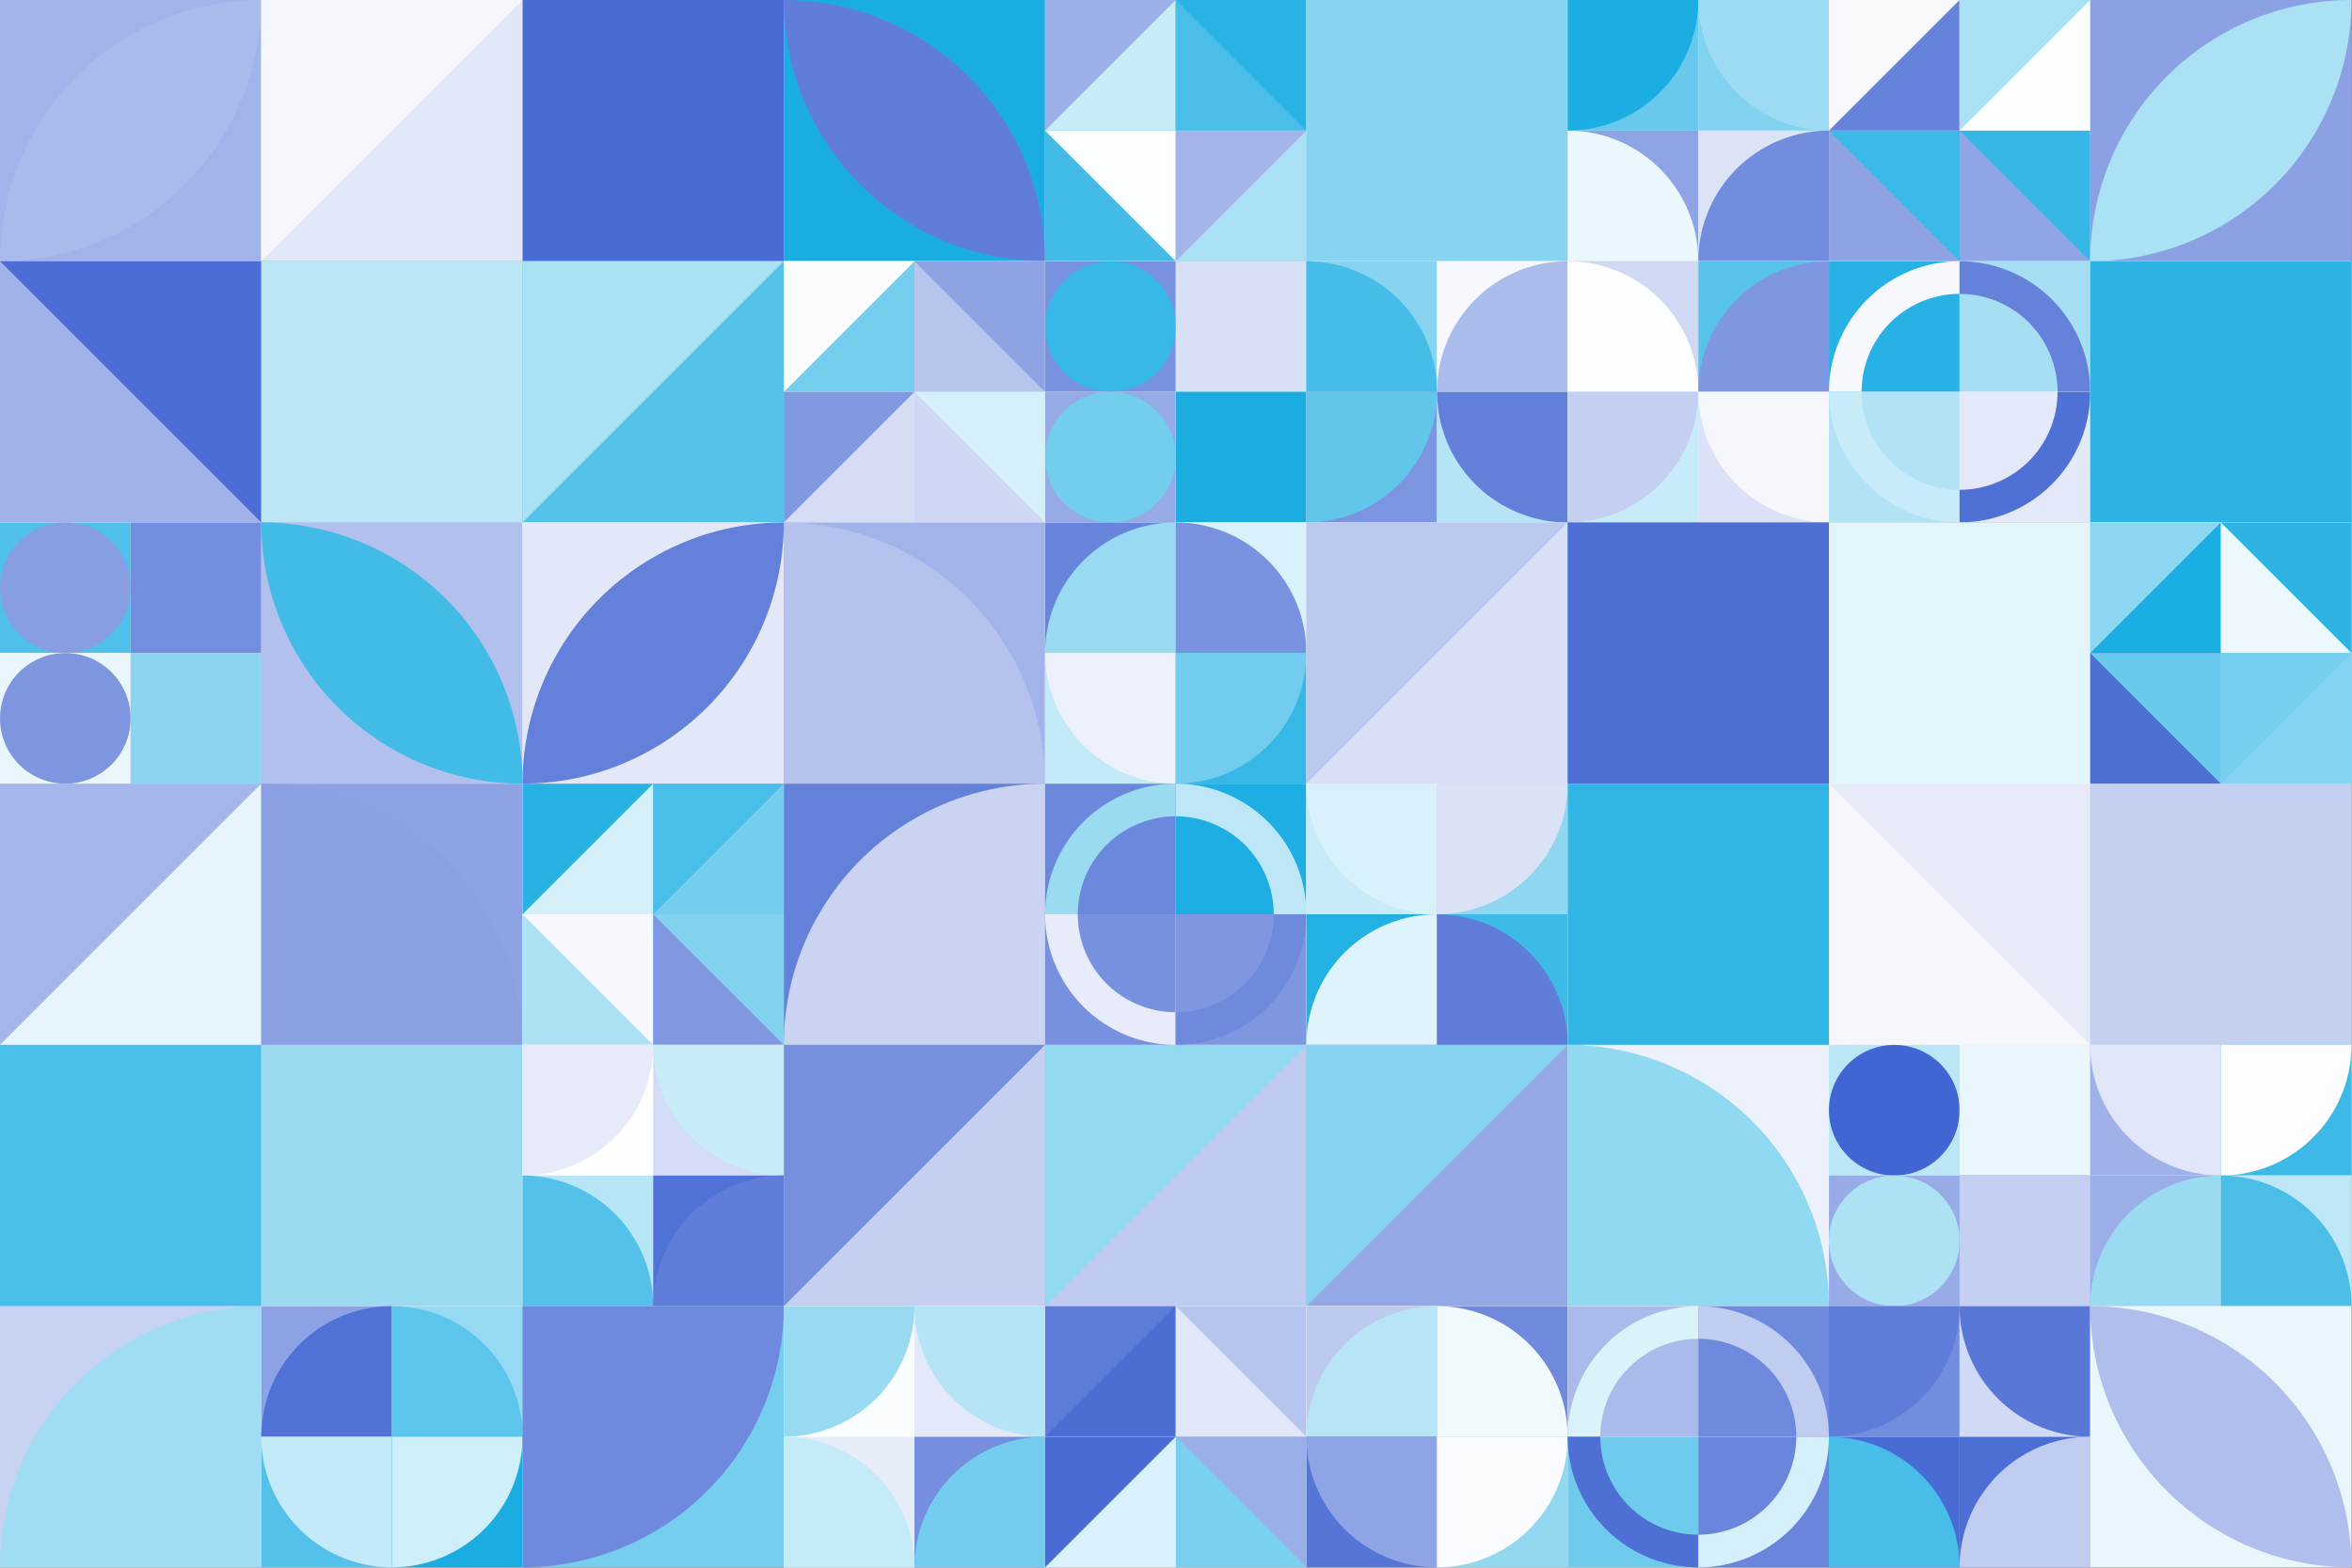 <?xml version="1.0" standalone="no"?><svg xmlns:xlink="http://www.w3.org/1999/xlink" xmlns="http://www.w3.org/2000/svg" viewBox="0 0 1000 666.667" preserveAspectRatio="xMaxYMax slice"><rect x="0" y="0" width="1000" height="666.667" fill="#333333" stroke="none"/><g transform="scale(1.027)"><rect x="0" y="0" width="973.5" height="649" fill="#ffffff"/><rect x="0" y="0" width="108.17" height="108.17" fill="#a1b3e9"/><path d="M 0 108.17 A 108.17 108.17 0 0 1  108.17 0 L 0 108.17 A 108.17 108.17 0 0 0 108.17 0" fill="#a9baeb"/><rect x="108.17" y="0" width="108.17" height="108.17" fill="#e1e7f8"/><polygon points="108.17,0 216.34,0 108.17,108.17" fill="#f5f7fd"/><rect x="216.33" y="0" width="108.17" height="108.17" fill="#fafbfe"/><rect x="216.33" y="0" width="108.17" height="108.17" fill="#486bd4"/><rect x="324.5" y="0" width="108.17" height="108.17" fill="#1aade2"/><path d="M 324.5 0 A 108.17 108.17 0 0 1  432.67 108.17 L 324.5 0 A 108.17 108.17 0 0 0 432.67 108.17" fill="#607ed9"/><rect x="432.667" y="0" width="108.167" height="108.167" fill="#ffffff"/><rect x="432.67" y="0" width="54.08" height="54.08" fill="#9dafe8"/><polygon points="486.75,0 486.75,54.08 432.67,54.08" fill="#c8ebf8"/><rect x="486.75" y="0" width="54.08" height="54.08" fill="#29b2e4"/><polygon points="486.75,0 540.83,54.08 486.75,54.08" fill="#4abee8"/><rect x="432.67" y="54.08" width="54.08" height="54.08" fill="#43bbe7"/><polygon points="432.67,54.08 486.75,54.08 486.75,108.16" fill="#fbfeff"/><rect x="486.75" y="54.08" width="54.08" height="54.08" fill="#aae0f4"/><polygon points="486.75,54.08 540.83,54.08 486.75,108.16" fill="#a2b4e9"/><rect x="540.83" y="0" width="108.17" height="108.17" fill="#8fd7f1"/><rect x="540.83" y="0" width="108.17" height="108.17" fill="#86d4f0"/><rect x="649" y="0" width="108.167" height="108.167" fill="#ffffff"/><rect x="649" y="0" width="54.08" height="54.08" fill="#69c9ec"/><path d="M 649 54.08 A 54.08 54.08 0 0 0 703.08 0 L 649 0L649 54.08" fill="#1cade3"/><rect x="703.08" y="0" width="54.08" height="54.08" fill="#81d2ef"/><path d="M 703.08 0 A 54.08 54.08 0 0 0 757.16 54.08 L 757.16 0L703.08 0" fill="#9cdbf3"/><rect x="649" y="54.08" width="54.08" height="54.08" fill="#8fa4e4"/><path d="M 649 54.08 A 54.08 54.08 0 0 1 703.08 108.16 L 649 108.16L649 54.08" fill="#eaf7fc"/><rect x="703.08" y="54.08" width="54.08" height="54.08" fill="#dce3f7"/><path d="M 703.08 108.16 A 54.08 54.08 0 0 1  757.16 54.08 L 757.16 108.16L703.08 108.16" fill="#728dde"/><rect x="757.167" y="0" width="108.167" height="108.167" fill="#ffffff"/><rect x="757.17" y="0" width="54.08" height="54.08" fill="#f7f9fd"/><polygon points="811.25,0 811.25,54.08 757.17,54.08" fill="#6683db"/><rect x="811.25" y="0" width="54.08" height="54.08" fill="#fdfeff"/><polygon points="811.25,0 865.33,0 811.25,54.08" fill="#aae0f4"/><rect x="757.17" y="54.08" width="54.08" height="54.08" fill="#8da3e4"/><polygon points="757.17,54.08 811.25,54.08 811.25,108.16" fill="#3cb9e7"/><rect x="811.25" y="54.08" width="54.08" height="54.08" fill="#35b6e6"/><polygon points="811.25,54.08 865.33,108.16 811.25,108.16" fill="#90a5e5"/><rect x="865.33" y="0" width="108.17" height="108.17" fill="#8ba1e4"/><path d="M 865.33 108.17 A 108.17 108.17 0 0 1  973.5 0 L 865.33 108.17 A 108.17 108.17 0 0 0 973.5 0" fill="#aae1f4"/><rect x="0" y="108.17" width="108.17" height="108.17" fill="#a0b2e8"/><polygon points="0,108.17 108.17,108.17 108.17,216.34" fill="#4a6cd4"/><rect x="108.17" y="108.17" width="108.17" height="108.17" fill="#6c87dc"/><rect x="108.17" y="108.17" width="108.17" height="108.17" fill="#bae6f6"/><rect x="216.33" y="108.17" width="108.17" height="108.17" fill="#55c2ea"/><polygon points="216.33,108.17 324.5,108.17 216.33,216.34" fill="#a8e0f4"/><rect x="324.5" y="108.167" width="108.167" height="108.167" fill="#ffffff"/><rect x="324.5" y="108.17" width="54.08" height="54.08" fill="#fafdfe"/><polygon points="378.58,108.17 378.58,162.25 324.5,162.25" fill="#76ceee"/><rect x="378.58" y="108.17" width="54.08" height="54.08" fill="#8ea3e4"/><polygon points="378.58,108.17 432.66,162.25 378.58,162.25" fill="#b8c6ee"/><rect x="324.5" y="162.25" width="54.08" height="54.08" fill="#d5ddf5"/><polygon points="324.5,162.25 378.58,162.25 324.5,216.33" fill="#8199e1"/><rect x="378.58" y="162.25" width="54.08" height="54.08" fill="#ced7f3"/><polygon points="378.58,162.25 432.66,162.25 432.66,216.33" fill="#d4f0fa"/><rect x="432.667" y="108.167" width="108.167" height="108.167" fill="#ffffff"/><rect x="432.67" y="108.17" width="54.08" height="54.08" fill="#7892df"/><circle cx="459.71" cy="135.21" r="27.04" fill="#37b7e6"/><rect x="486.75" y="108.17" width="54.08" height="54.08" fill="#29b2e4"/><rect x="486.75" y="108.17" width="54.08" height="54.08" fill="#d8e0f6"/><rect x="432.67" y="162.25" width="54.08" height="54.08" fill="#96aae6"/><circle cx="459.71" cy="189.29" r="27.04" fill="#73cded"/><rect x="486.75" y="162.25" width="54.08" height="54.08" fill="#c4eaf8"/><rect x="486.75" y="162.25" width="54.08" height="54.08" fill="#1bade2"/><rect x="540.833" y="108.167" width="108.167" height="108.167" fill="#ffffff"/><rect x="540.83" y="108.17" width="54.08" height="54.08" fill="#88d4f0"/><path d="M 540.83 108.17 A 54.08 54.08 0 0 1 594.91 162.25 L 540.83 162.25L540.83 108.17" fill="#46bde8"/><rect x="594.92" y="108.17" width="54.08" height="54.08" fill="#f7f8fd"/><path d="M 594.92 162.25 A 54.08 54.08 0 0 1  649 108.17 L 649 162.25L594.92 162.25" fill="#abbbeb"/><rect x="540.83" y="162.25" width="54.08" height="54.08" fill="#7c95e0"/><path d="M 540.83 216.33 A 54.08 54.08 0 0 0 594.91 162.25 L 540.83 162.25L540.83 216.33" fill="#62c6eb"/><rect x="594.92" y="162.25" width="54.08" height="54.08" fill="#b4e4f6"/><path d="M 594.92 162.25 A 54.08 54.08 0 0 0 649 216.33 L 649 162.25L594.92 162.25" fill="#6280da"/><rect x="649" y="108.167" width="108.167" height="108.167" fill="#ffffff"/><rect x="649" y="108.17" width="54.08" height="54.08" fill="#d0d9f4"/><path d="M 649 108.17 A 54.08 54.08 0 0 1 703.08 162.25 L 649 162.25L649 108.17" fill="#fcfeff"/><rect x="703.08" y="108.17" width="54.08" height="54.08" fill="#58c3ea"/><path d="M 703.08 162.25 A 54.08 54.08 0 0 1  757.16 108.17 L 757.16 162.25L703.08 162.25" fill="#7f97e1"/><rect x="649" y="162.25" width="54.08" height="54.08" fill="#c7ebf8"/><path d="M 649 216.33 A 54.08 54.08 0 0 0 703.08 162.25 L 649 162.25L649 216.33" fill="#c4cff1"/><rect x="703.08" y="162.25" width="54.08" height="54.08" fill="#dbe2f7"/><path d="M 703.08 162.25 A 54.08 54.08 0 0 0 757.16 216.33 L 757.16 162.25L703.08 162.25" fill="#f6f7fd"/><rect x="757.167" y="108.167" width="108.167" height="108.167" fill="#ffffff"/><rect x="757.17" y="108.17" width="54.08" height="54.08" fill="#27b1e4"/><path d="M 757.17 162.25 A 54.08 54.08 0 0 1 811.25 108.17 L 811.25 121.69 A 40.56 40.56 0 0 0 770.69 162.25" fill="#f6f8fd"/><rect x="811.25" y="108.17" width="54.08" height="54.08" fill="#a6dff4"/><path d="M 811.25 108.17 A 54.08 54.08 0 0 1 865.33 162.25 L 851.81 162.25 A 40.56 40.56 0 0 0 811.25 121.69" fill="#6582da"/><rect x="757.17" y="162.25" width="54.08" height="54.08" fill="#b1e3f5"/><path d="M 757.17 162.25 A 54.08 54.08 0 0 0 811.25 216.33 L 811.25 202.81 A 40.56 40.56 0 0 1 770.69 162.25" fill="#c7ebf8"/><rect x="811.25" y="162.25" width="54.08" height="54.08" fill="#e4e9f9"/><path d="M 811.25 216.33 A 54.08 54.08 0 0 0 865.33 162.25 L 851.81 162.25 A 40.56 40.56 0 0 1 811.25 202.81" fill="#4f70d5"/><rect x="865.33" y="108.17" width="108.17" height="108.17" fill="#d6ddf5"/><rect x="865.33" y="108.17" width="108.17" height="108.17" fill="#2cb3e4"/><rect x="0" y="216.333" width="108.167" height="108.167" fill="#ffffff"/><rect x="0" y="216.33" width="54.08" height="54.08" fill="#4fc0e9"/><circle cx="27.04" cy="243.37" r="27.04" fill="#879ee3"/><rect x="54.08" y="216.33" width="54.08" height="54.08" fill="#e3e8f8"/><rect x="54.08" y="216.33" width="54.08" height="54.08" fill="#738ede"/><rect x="0" y="270.42" width="54.08" height="54.08" fill="#e9f7fc"/><circle cx="27.04" cy="297.46" r="27.04" fill="#7e96e0"/><rect x="54.08" y="270.42" width="54.08" height="54.08" fill="#aabaeb"/><rect x="54.08" y="270.42" width="54.08" height="54.08" fill="#8bd5f0"/><rect x="108.17" y="216.33" width="108.17" height="108.17" fill="#b2c0ed"/><path d="M 108.17 216.33 A 108.17 108.17 0 0 1  216.34 324.5 L 108.17 216.33 A 108.17 108.17 0 0 0 216.34 324.5" fill="#42bbe7"/><rect x="216.33" y="216.33" width="108.17" height="108.17" fill="#e3e8f8"/><path d="M 216.33 324.5 A 108.17 108.17 0 0 1  324.5 216.33 L 216.33 324.5 A 108.17 108.17 0 0 0 324.5 216.33" fill="#6380da"/><rect x="324.5" y="216.33" width="108.17" height="108.17" fill="#a2b3e9"/><path d="M 324.5 216.33 A 108.17 108.17 0 0 1 432.67 324.5 L 324.5 324.5L324.5 216.33" fill="#b4c2ed"/><rect x="432.667" y="216.333" width="108.167" height="108.167" fill="#ffffff"/><rect x="432.67" y="216.33" width="54.08" height="54.08" fill="#6985db"/><path d="M 432.67 270.41 A 54.08 54.08 0 0 1  486.75 216.33 L 486.75 270.41L432.67 270.41" fill="#97daf2"/><rect x="486.75" y="216.33" width="54.08" height="54.08" fill="#d8f1fa"/><path d="M 486.75 216.33 A 54.08 54.08 0 0 1 540.83 270.41 L 486.75 270.41L486.75 216.33" fill="#7892df"/><rect x="432.67" y="270.42" width="54.08" height="54.08" fill="#c1e9f7"/><path d="M 432.67 270.42 A 54.08 54.08 0 0 0 486.75 324.5 L 486.75 270.42L432.67 270.42" fill="#ecf0fb"/><rect x="486.75" y="270.42" width="54.08" height="54.08" fill="#36b7e6"/><path d="M 486.75 324.5 A 54.08 54.08 0 0 0 540.83 270.42 L 486.75 270.42L486.75 324.5" fill="#71cced"/><rect x="540.83" y="216.33" width="108.17" height="108.17" fill="#d9e0f6"/><polygon points="540.83,216.33 649,216.33 540.83,324.5" fill="#bcc9ef"/><rect x="649" y="216.33" width="108.17" height="108.17" fill="#80d1ef"/><rect x="649" y="216.33" width="108.17" height="108.17" fill="#4e6fd5"/><rect x="757.17" y="216.33" width="108.17" height="108.17" fill="#829ae1"/><rect x="757.17" y="216.33" width="108.17" height="108.17" fill="#e3f5fb"/><rect x="865.333" y="216.333" width="108.167" height="108.167" fill="#ffffff"/><rect x="865.33" y="216.33" width="54.08" height="54.08" fill="#8dd6f1"/><polygon points="919.41,216.33 919.41,270.41 865.33,270.41" fill="#1aade2"/><rect x="919.42" y="216.33" width="54.08" height="54.08" fill="#2cb3e4"/><polygon points="919.42,216.33 973.5,270.41 919.42,270.41" fill="#ecf8fd"/><rect x="865.33" y="270.42" width="54.08" height="54.08" fill="#4e70d5"/><polygon points="865.33,270.42 919.41,270.42 919.41,324.5" fill="#69c9ec"/><rect x="919.42" y="270.42" width="54.08" height="54.08" fill="#84d3f0"/><polygon points="919.42,270.42 973.5,270.42 919.42,324.5" fill="#76ceee"/><rect x="0" y="324.5" width="108.17" height="108.17" fill="#e6f6fc"/><polygon points="0,324.5 108.17,324.5 0,432.67" fill="#a4b6ea"/><rect x="108.17" y="324.5" width="108.17" height="108.17" fill="#8da2e4"/><path d="M 108.17 324.5 A 108.17 108.17 0 0 1 216.34 432.67 L 108.17 432.67L108.17 324.5" fill="#8aa0e3"/><rect x="216.333" y="324.5" width="108.167" height="108.167" fill="#ffffff"/><rect x="216.33" y="324.5" width="54.08" height="54.08" fill="#28b2e4"/><polygon points="270.41,324.5 270.41,378.58 216.33,378.58" fill="#d6f0fa"/><rect x="270.42" y="324.5" width="54.08" height="54.08" fill="#75cdee"/><polygon points="270.42,324.5 324.5,324.5 270.42,378.58" fill="#49bee8"/><rect x="216.33" y="378.58" width="54.08" height="54.08" fill="#ade2f5"/><polygon points="216.33,378.58 270.41,378.58 270.41,432.66" fill="#f7f8fd"/><rect x="270.42" y="378.58" width="54.08" height="54.08" fill="#82d2ef"/><polygon points="270.42,378.58 324.5,432.66 270.42,432.66" fill="#8098e1"/><rect x="324.5" y="324.5" width="108.17" height="108.17" fill="#6481da"/><path d="M 324.5 432.67 A 108.17 108.17 0 0 1  432.67 324.5 L 432.67 432.67L324.5 432.67" fill="#cad4f2"/><rect x="432.667" y="324.5" width="108.167" height="108.167" fill="#ffffff"/><rect x="432.67" y="324.5" width="54.08" height="54.08" fill="#6c88dc"/><path d="M 432.67 378.58 A 54.08 54.08 0 0 1 486.75 324.5 L 486.75 338.02 A 40.56 40.56 0 0 0 446.19 378.58" fill="#9bdbf2"/><rect x="486.75" y="324.5" width="54.08" height="54.08" fill="#1eaee3"/><path d="M 486.75 324.5 A 54.08 54.08 0 0 1 540.83 378.58 L 527.31 378.58 A 40.56 40.56 0 0 0 486.75 338.02" fill="#bde7f7"/><rect x="432.67" y="378.58" width="54.08" height="54.08" fill="#7791df"/><path d="M 432.67 378.58 A 54.08 54.08 0 0 0 486.75 432.66 L 486.75 419.14 A 40.56 40.56 0 0 1 446.19 378.58" fill="#e8ecfa"/><rect x="486.75" y="378.58" width="54.08" height="54.08" fill="#7f97e1"/><path d="M 486.75 432.66 A 54.08 54.08 0 0 0 540.83 378.58 L 527.31 378.58 A 40.56 40.56 0 0 1 486.75 419.14" fill="#6f8add"/><rect x="540.833" y="324.5" width="108.167" height="108.167" fill="#ffffff"/><rect x="540.83" y="324.5" width="54.08" height="54.08" fill="#c7ebf8"/><path d="M 540.83 324.5 A 54.08 54.08 0 0 0 594.91 378.58 L 594.91 324.5L540.83 324.5" fill="#d8f1fa"/><rect x="594.92" y="324.5" width="54.08" height="54.08" fill="#8fd7f1"/><path d="M 594.92 378.58 A 54.08 54.08 0 0 0 649 324.5 L 594.92 324.5L594.92 378.58" fill="#dbe2f6"/><rect x="540.83" y="378.58" width="54.08" height="54.08" fill="#23b0e3"/><path d="M 540.83 432.66 A 54.08 54.08 0 0 1  594.91 378.58 L 594.91 432.66L540.83 432.66" fill="#def3fb"/><rect x="594.92" y="378.58" width="54.08" height="54.08" fill="#3ebae7"/><path d="M 594.92 378.58 A 54.08 54.08 0 0 1 649 432.66 L 594.92 432.66L594.92 378.58" fill="#5f7dd9"/><rect x="649" y="324.5" width="108.17" height="108.17" fill="#f1f4fc"/><rect x="649" y="324.5" width="108.17" height="108.17" fill="#30b5e5"/><rect x="757.17" y="324.5" width="108.17" height="108.17" fill="#f6f7fd"/><polygon points="757.17,324.5 865.34,324.5 865.34,432.67" fill="#e7ebf9"/><rect x="865.33" y="324.5" width="108.17" height="108.17" fill="#a3def3"/><rect x="865.33" y="324.5" width="108.17" height="108.17" fill="#c5d0f1"/><rect x="0" y="432.67" width="108.17" height="108.17" fill="#37b7e6"/><rect x="0" y="432.67" width="108.17" height="108.17" fill="#49bee8"/><rect x="108.17" y="432.67" width="108.17" height="108.17" fill="#aee2f5"/><rect x="108.17" y="432.67" width="108.17" height="108.17" fill="#9adbf2"/><rect x="216.333" y="432.667" width="108.167" height="108.167" fill="#ffffff"/><rect x="216.33" y="432.67" width="54.08" height="54.08" fill="#fefeff"/><path d="M 216.33 486.75 A 54.08 54.08 0 0 0 270.41 432.67 L 216.33 432.67L216.33 486.75" fill="#e7ebf9"/><rect x="270.42" y="432.67" width="54.08" height="54.08" fill="#d3dbf5"/><path d="M 270.42 432.67 A 54.08 54.08 0 0 0 324.5 486.75 L 324.5 432.67L270.42 432.67" fill="#c8ebf8"/><rect x="216.33" y="486.75" width="54.08" height="54.08" fill="#b6e5f6"/><path d="M 216.33 486.75 A 54.08 54.08 0 0 1 270.41 540.83 L 216.33 540.83L216.33 486.75" fill="#53c1e9"/><rect x="270.42" y="486.75" width="54.08" height="54.08" fill="#5071d6"/><path d="M 270.42 540.83 A 54.08 54.08 0 0 1  324.5 486.75 L 324.5 540.83L270.42 540.83" fill="#5f7ed9"/><rect x="324.5" y="432.67" width="108.17" height="108.17" fill="#7690de"/><polygon points="432.67,432.67 432.67,540.84 324.5,540.84" fill="#c5d0f1"/><rect x="432.67" y="432.67" width="108.17" height="108.17" fill="#94d9f2"/><polygon points="540.84,432.67 540.84,540.84 432.67,540.84" fill="#becaf0"/><rect x="540.83" y="432.67" width="108.17" height="108.17" fill="#93a8e5"/><polygon points="540.83,432.67 649,432.67 540.83,540.84" fill="#88d4f0"/><rect x="649" y="432.67" width="108.17" height="108.17" fill="#edf1fb"/><path d="M 649 432.67 A 108.17 108.17 0 0 1 757.17 540.84 L 649 540.84L649 432.67" fill="#91d8f1"/><rect x="757.167" y="432.667" width="108.167" height="108.167" fill="#ffffff"/><rect x="757.17" y="432.67" width="54.08" height="54.08" fill="#bae6f6"/><circle cx="784.21" cy="459.71" r="27.04" fill="#4165d2"/><rect x="811.25" y="432.67" width="54.08" height="54.08" fill="#b5c3ee"/><rect x="811.25" y="432.67" width="54.08" height="54.08" fill="#e9f7fc"/><rect x="757.17" y="486.75" width="54.08" height="54.08" fill="#98abe7"/><circle cx="784.21" cy="513.79" r="27.04" fill="#ade2f5"/><rect x="811.25" y="486.75" width="54.08" height="54.08" fill="#5777d7"/><rect x="811.25" y="486.75" width="54.08" height="54.08" fill="#c4cff1"/><rect x="865.333" y="432.667" width="108.167" height="108.167" fill="#ffffff"/><rect x="865.33" y="432.67" width="54.08" height="54.08" fill="#9fb1e8"/><path d="M 865.33 432.67 A 54.08 54.08 0 0 0 919.41 486.75 L 919.41 432.67L865.33 432.67" fill="#e0e6f8"/><rect x="919.42" y="432.67" width="54.08" height="54.08" fill="#3cb9e7"/><path d="M 919.42 486.75 A 54.08 54.08 0 0 0 973.5 432.67 L 919.42 432.67L919.42 486.75" fill="#fdfdff"/><rect x="865.33" y="486.75" width="54.08" height="54.08" fill="#9baee7"/><path d="M 865.33 540.83 A 54.08 54.08 0 0 1  919.41 486.75 L 919.41 540.83L865.33 540.83" fill="#9bdbf2"/><rect x="919.42" y="486.75" width="54.08" height="54.08" fill="#bde7f7"/><path d="M 919.42 486.75 A 54.08 54.08 0 0 1 973.5 540.83 L 919.42 540.83L919.42 486.75" fill="#4bbee8"/><rect x="0" y="540.83" width="108.17" height="108.17" fill="#c7d2f2"/><path d="M 0 649 A 108.17 108.17 0 0 1  108.17 540.83 L 108.17 649L0 649" fill="#a0ddf3"/><rect x="108.167" y="540.833" width="108.167" height="108.167" fill="#ffffff"/><rect x="108.17" y="540.83" width="54.08" height="54.08" fill="#8ca2e4"/><path d="M 108.17 594.91 A 54.08 54.08 0 0 1  162.25 540.83 L 162.25 594.91L108.17 594.91" fill="#5071d6"/><rect x="162.25" y="540.83" width="54.08" height="54.08" fill="#96d9f2"/><path d="M 162.25 540.83 A 54.08 54.08 0 0 1 216.33 594.91 L 162.25 594.91L162.25 540.83" fill="#5cc5eb"/><rect x="108.17" y="594.92" width="54.08" height="54.08" fill="#53c1e9"/><path d="M 108.17 594.92 A 54.08 54.08 0 0 0 162.25 649 L 162.25 594.92L108.17 594.92" fill="#c3eaf8"/><rect x="162.25" y="594.92" width="54.08" height="54.08" fill="#1bade2"/><path d="M 162.25 649 A 54.08 54.08 0 0 0 216.33 594.92 L 162.25 594.92L162.25 649" fill="#ceeef9"/><rect x="216.33" y="540.83" width="108.17" height="108.17" fill="#76ceee"/><path d="M 216.33 649 A 108.17 108.17 0 0 0 324.5 540.83 L 216.33 540.83L216.33 649" fill="#6e89dd"/><rect x="324.5" y="540.833" width="108.167" height="108.167" fill="#ffffff"/><rect x="324.5" y="540.83" width="54.08" height="54.08" fill="#fafdfe"/><path d="M 324.5 594.91 A 54.08 54.08 0 0 0 378.58 540.83 L 324.5 540.83L324.5 594.91" fill="#98daf2"/><rect x="378.58" y="540.83" width="54.08" height="54.08" fill="#e4e9f9"/><path d="M 378.58 540.83 A 54.08 54.08 0 0 0 432.66 594.91 L 432.66 540.83L378.58 540.83" fill="#b4e4f6"/><rect x="324.5" y="594.92" width="54.08" height="54.08" fill="#e7ecf9"/><path d="M 324.5 594.92 A 54.08 54.08 0 0 1 378.58 649 L 324.5 649L324.5 594.92" fill="#c5eaf8"/><rect x="378.58" y="594.92" width="54.08" height="54.08" fill="#758fde"/><path d="M 378.58 649 A 54.08 54.08 0 0 1  432.66 594.92 L 432.66 649L378.58 649" fill="#74cdee"/><rect x="432.667" y="540.833" width="108.167" height="108.167" fill="#ffffff"/><rect x="432.67" y="540.83" width="54.08" height="54.08" fill="#5d7cd9"/><polygon points="486.75,540.83 486.75,594.91 432.67,594.91" fill="#4b6dd4"/><rect x="486.75" y="540.83" width="54.08" height="54.08" fill="#b7c5ee"/><polygon points="486.75,540.83 540.83,594.91 486.75,594.91" fill="#e1e6f8"/><rect x="432.67" y="594.92" width="54.08" height="54.08" fill="#d9f1fa"/><polygon points="432.67,594.92 486.75,594.92 432.67,649" fill="#486bd4"/><rect x="486.75" y="594.92" width="54.08" height="54.08" fill="#79cfee"/><polygon points="486.75,594.92 540.83,594.92 540.83,649" fill="#9aaee7"/><rect x="540.833" y="540.833" width="108.167" height="108.167" fill="#ffffff"/><rect x="540.83" y="540.83" width="54.08" height="54.08" fill="#bdc9ef"/><path d="M 540.83 594.91 A 54.08 54.08 0 0 1  594.91 540.83 L 594.91 594.91L540.83 594.91" fill="#b7e5f6"/><rect x="594.92" y="540.83" width="54.08" height="54.08" fill="#6f8add"/><path d="M 594.92 540.83 A 54.08 54.08 0 0 1 649 594.91 L 594.92 594.91L594.92 540.83" fill="#f0fafd"/><rect x="540.83" y="594.92" width="54.08" height="54.08" fill="#5676d7"/><path d="M 540.83 594.92 A 54.08 54.08 0 0 0 594.91 649 L 594.91 594.92L540.83 594.92" fill="#8ea4e4"/><rect x="594.92" y="594.92" width="54.08" height="54.08" fill="#92d8f1"/><path d="M 594.92 649 A 54.08 54.08 0 0 0 649 594.92 L 594.92 594.92L594.92 649" fill="#f9fbfe"/><rect x="649" y="540.833" width="108.167" height="108.167" fill="#ffffff"/><rect x="649" y="540.83" width="54.08" height="54.08" fill="#aabaeb"/><path d="M 649 594.91 A 54.08 54.08 0 0 1 703.08 540.83 L 703.08 554.35 A 40.56 40.56 0 0 0 662.52 594.91" fill="#daf2fa"/><rect x="703.08" y="540.83" width="54.08" height="54.08" fill="#6e8add"/><path d="M 703.08 540.83 A 54.08 54.08 0 0 1 757.16 594.91 L 743.64 594.91 A 40.56 40.56 0 0 0 703.08 554.35" fill="#c0ccf0"/><rect x="649" y="594.92" width="54.08" height="54.08" fill="#6fcbed"/><path d="M 649 594.92 A 54.08 54.08 0 0 0 703.08 649 L 703.08 635.48 A 40.56 40.56 0 0 1 662.52 594.92" fill="#4e70d5"/><rect x="703.08" y="594.92" width="54.08" height="54.08" fill="#6a86dc"/><path d="M 703.08 649 A 54.08 54.08 0 0 0 757.16 594.92 L 743.64 594.92 A 40.56 40.56 0 0 1 703.08 635.48" fill="#d5f0fa"/><rect x="757.167" y="540.833" width="108.167" height="108.167" fill="#ffffff"/><rect x="757.17" y="540.83" width="54.08" height="54.08" fill="#728dde"/><path d="M 757.17 594.91 A 54.08 54.08 0 0 0 811.25 540.83 L 757.17 540.83L757.17 594.91" fill="#5e7dd9"/><rect x="811.25" y="540.83" width="54.08" height="54.08" fill="#d1daf4"/><path d="M 811.25 540.83 A 54.08 54.08 0 0 0 865.33 594.91 L 865.33 540.83L811.25 540.83" fill="#5877d7"/><rect x="757.17" y="594.92" width="54.08" height="54.08" fill="#486bd4"/><path d="M 757.17 594.92 A 54.08 54.08 0 0 1 811.25 649 L 757.17 649L757.17 594.92" fill="#48bde8"/><rect x="811.25" y="594.92" width="54.08" height="54.08" fill="#4d6fd5"/><path d="M 811.25 649 A 54.08 54.08 0 0 1  865.33 594.92 L 865.33 649L811.25 649" fill="#c1cdf0"/><rect x="865.33" y="540.83" width="108.17" height="108.17" fill="#e9f7fc"/><path d="M 865.33 540.83 A 108.17 108.17 0 0 1  973.5 649 L 865.33 540.83 A 108.17 108.17 0 0 0 973.5 649" fill="#afbeec"/></g></svg>